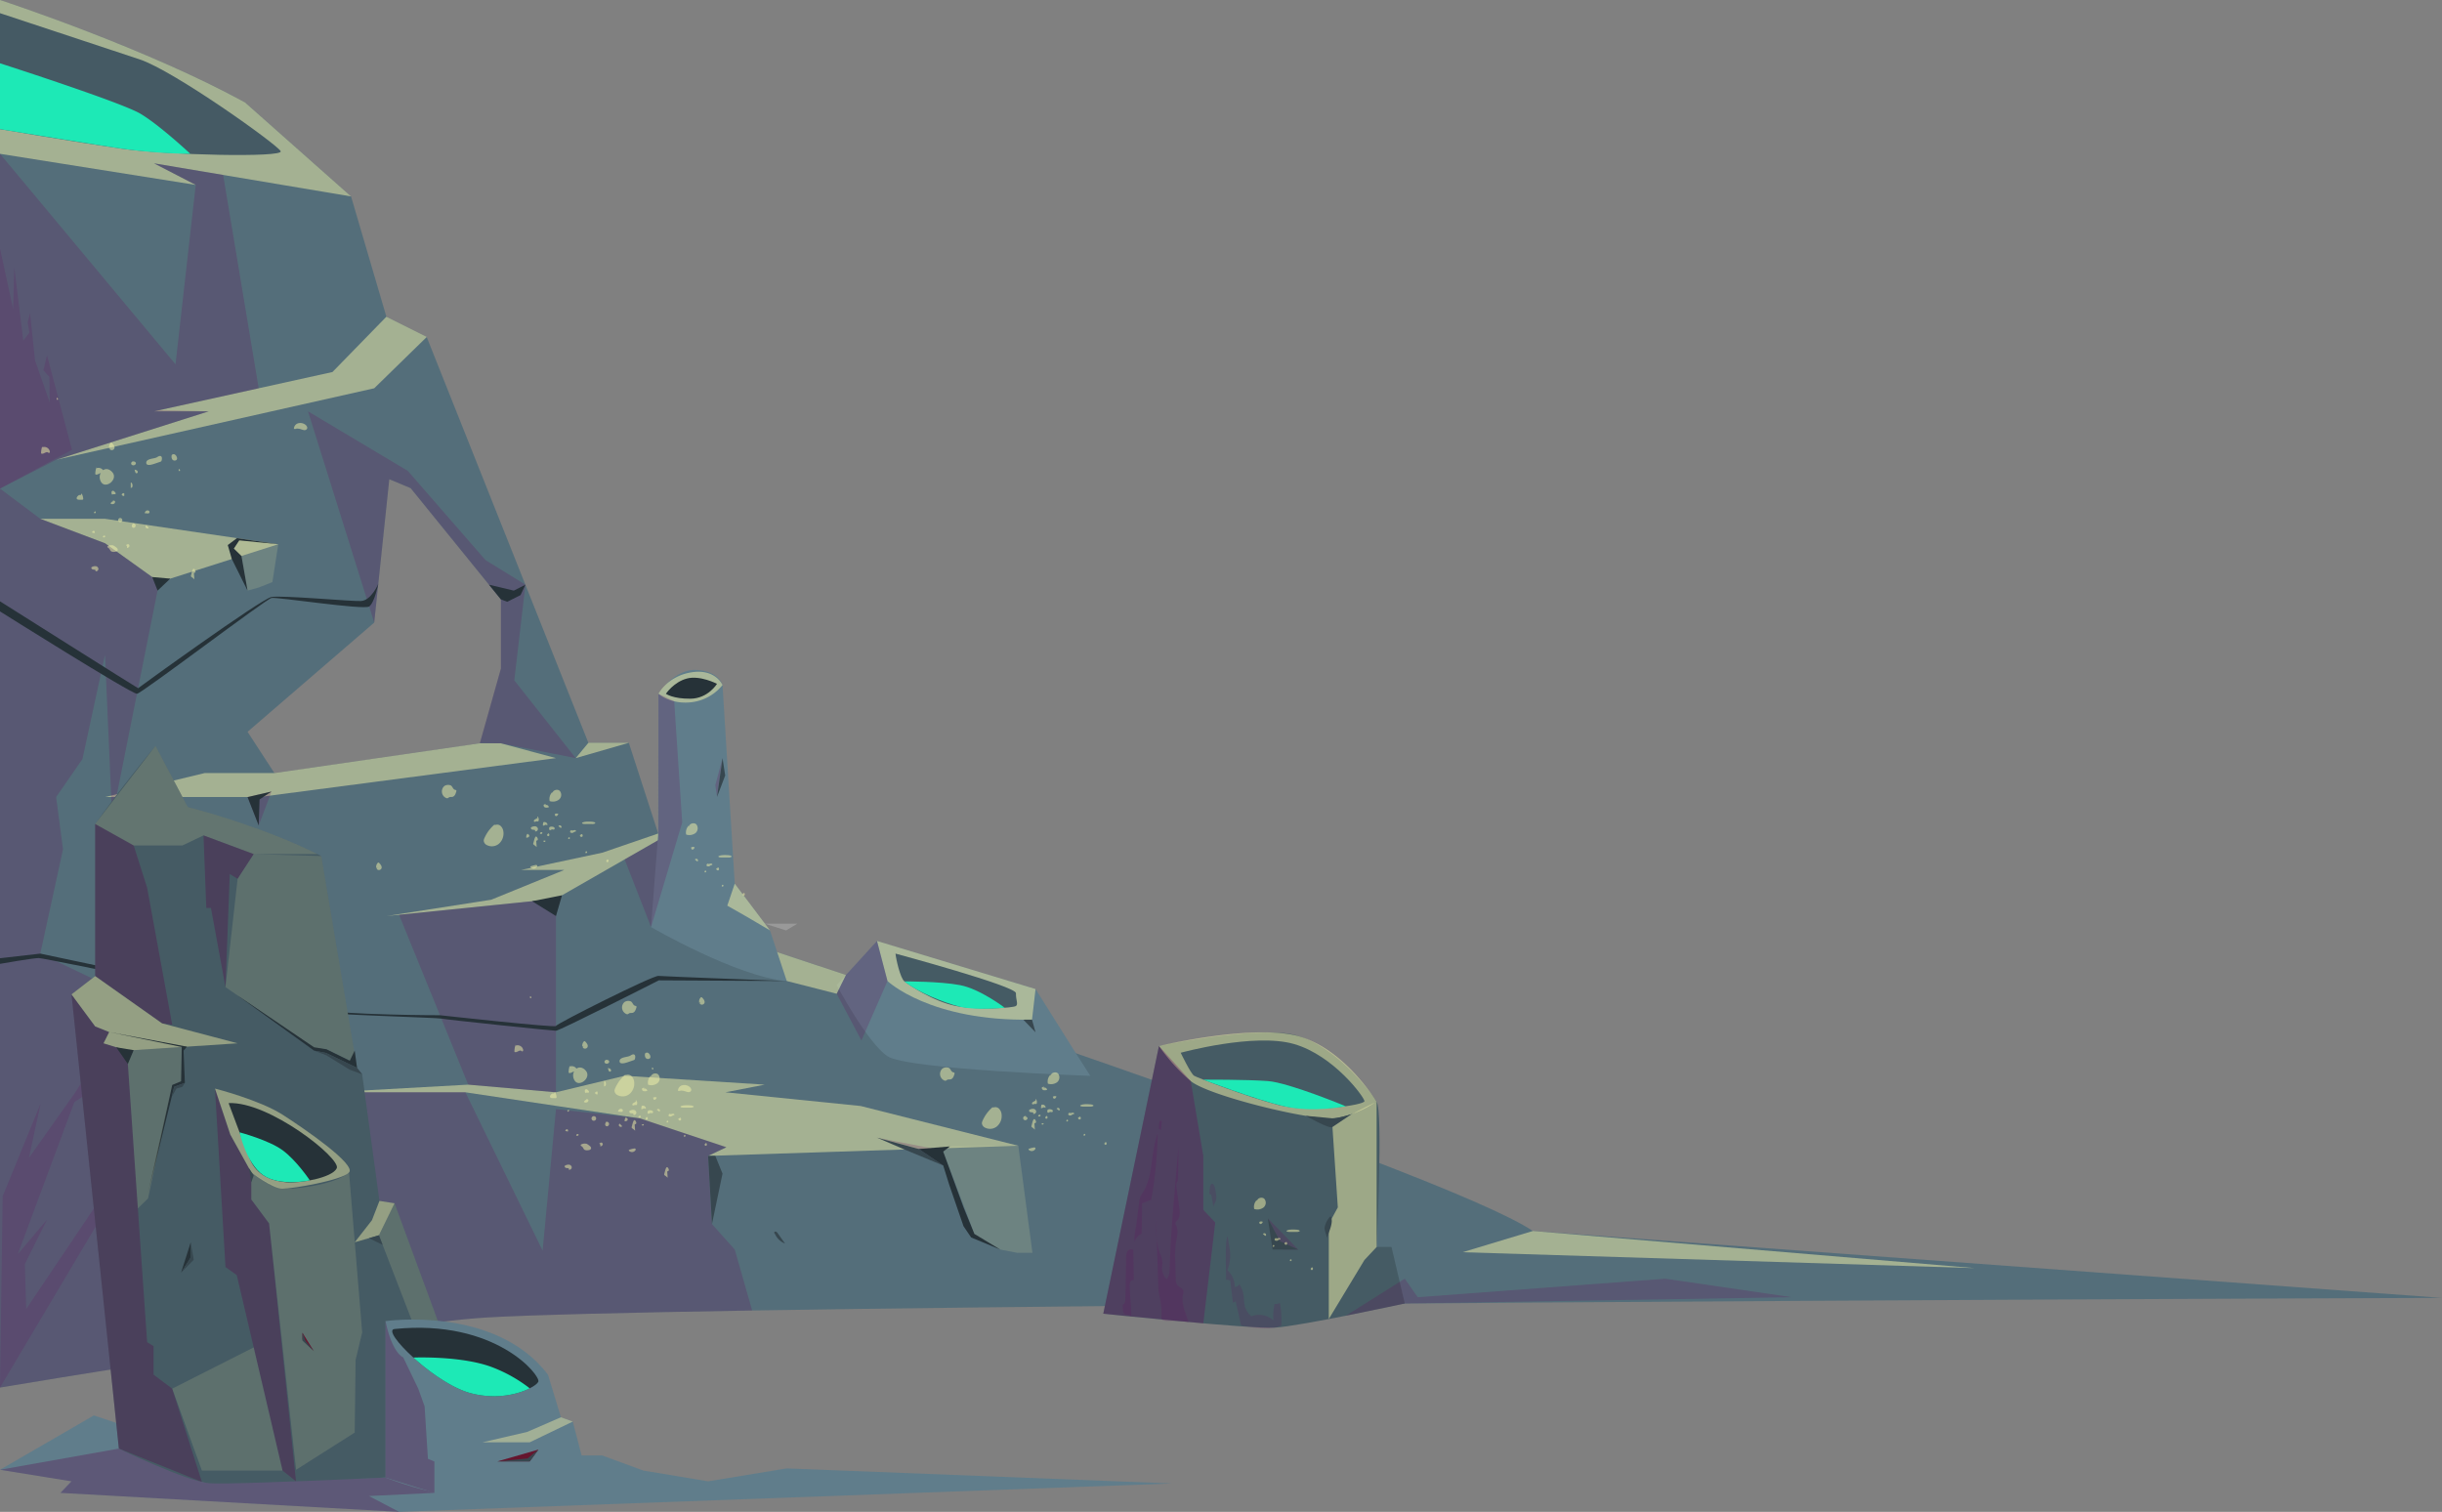 <svg xmlns="http://www.w3.org/2000/svg" viewBox="0 0 1162.86 719.97"><rect x="0" y="0" width="1162.86" height="719.97" fill="#808080" stroke="none"/><defs><style>.cls-1{isolation:isolate;}.cls-2{fill:#fff;mix-blend-mode:overlay;}.cls-18,.cls-2,.cls-9{opacity:0.2;}.cls-3{fill:#546e7a;}.cls-4{fill:#607d8b;}.cls-5{fill:#455b64;}.cls-14,.cls-16,.cls-6{fill:#f1f1a8;}.cls-15,.cls-19,.cls-6{opacity:0.51;}.cls-14,.cls-15,.cls-18,.cls-19,.cls-20,.cls-6{mix-blend-mode:soft-light;}.cls-7{fill:#263238;}.cls-8{fill:#1de9b6;}.cls-10,.cls-13,.cls-9{fill:#690058;}.cls-10,.cls-13,.cls-17,.cls-9{mix-blend-mode:multiply;}.cls-10,.cls-17{opacity:0.3;}.cls-11{fill:#37474f;}.cls-12{fill:#455a64;}.cls-13{opacity:0.15;}.cls-14,.cls-20{opacity:0.16;}.cls-17{fill:#570048;}.cls-18,.cls-19,.cls-20{fill:#dfdfa1;}.cls-21{fill:#65152e;}</style></defs><g class="cls-1"><g id="Layer_2" data-name="Layer 2"><g id="Layer_1-2" data-name="Layer 1"><g id="left-rock"><polygon class="cls-2" points="364.16 439.88 374.33 443.08 379.7 439.88 364.16 439.88"/><polygon class="cls-2" points="297.45 456.33 322.58 478.04 318.47 467.3 297.45 456.33"/><path class="cls-3" d="M729.92,586.22c-42.1-28.6-371.74-136.75-371.74-136.75l-35.59-54.61-9.15,2.08-14-43.2H280.18l-77-193.28L184,150.84l-16.83-57.3-50.5-44.77C70.05,23.22,4.28,1.4.19.05L0,0V660.78s181.62-30.43,232.12-33.39c21.19-1.23,66.43-2.33,126.06-3.31,262.63-4.25,804.68-6,804.68-6ZM228.45,354l-97.76,14.18L117.88,348.5l60.32-52,7.18-68.27,10.17,4.25,43,53v32.92l-10,35.48Z"/><path class="cls-4" d="M398.43,469.13l19.19-21L493.12,471l19.24,30.64,6.86,10.71s-87.06-3-96.61-9.36S398.43,469.13,398.43,469.13Z"/><path class="cls-5" d="M525.37,625.62l26.52-127.5s37.16-8,59.28-6.15,41.27,27.76,44.37,32.61,0,69.27,0,69.27h7.09l6.3,26.9s-49.73,10.81-61.88,11.49S525.37,625.62,525.37,625.62Z"/><path class="cls-6" d="M73.34,77.78,93.21,88.06,0,73.25V0L.19.05C4.28,1.4,70.05,23.22,116.65,48.77l50.5,44.77Z"/><polygon class="cls-6" points="183.98 150.84 158.32 177.16 73.33 195.89 99.38 195.89 26.73 218.96 178.2 184.9 203.23 160.46 183.98 150.84"/><polygon class="cls-6" points="228.45 353.98 238.51 353.98 264.75 361.03 123.37 379.57 50.03 379.57 97.41 368.16 130.69 368.16 228.45 353.98"/><polygon class="cls-6" points="299.43 353.74 274.15 361.03 280.18 353.74 299.43 353.74"/><polygon class="cls-6" points="313.44 396.93 286.79 406.07 248.11 414.3 268.67 414.3 233.94 428.46 184.14 436.23 264.75 428 322.58 394.86 313.44 396.93"/><polygon class="cls-6" points="358.18 449.47 374.67 467.18 398.43 473.24 402.84 464.3 358.18 449.47"/><path class="cls-6" d="M417.62,448.11l5,19.07s20.17,19.31,68.82,18.39L493.12,471Z"/><path class="cls-6" d="M551.89,498.12A87.78,87.78,0,0,0,567,514.82c8.69,7.08,56.34,18.61,67.47,17.76s21-8,21-8-14.66-24.46-36.37-30.92S551.89,498.12,551.89,498.12Z"/><polygon class="cls-6" points="264.75 520.17 297.45 512.3 364.16 516.53 345.43 520.17 409.85 526.7 484.91 545.63 337.2 550.46 345.89 546.35 304.76 532.62 221.6 520.17 157.39 520.17 222.97 516.53 264.75 520.17"/><polygon class="cls-6" points="729.92 586.22 696.46 596.33 940.4 603.9 729.92 586.22"/><polygon class="cls-6" points="19.19 247.06 50.03 247.06 132.51 259.17 75.85 277.22 50.03 258.71 19.19 247.06"/><path class="cls-5" d="M562.24,501.34s34.94-9.6,53.91-4.17,33.59,25.41,33.59,27.24-25.82,5.71-40.9,1.83-38.61-13-40.21-13.94S562.24,501.34,562.24,501.34Z"/><path class="cls-5" d="M426.43,454.12c.24,2.61,2.25,11.65,4.25,13.24s13.72,9.61,24.5,11.71,27.41.91,28.61,0-.08-2.77,0-6.11S426.43,454.12,426.43,454.12Z"/><path class="cls-4" d="M349.88,420.81l-5.82-94.59s-1.56-6.51-12.24-7.19-18.26,11.36-18.26,11.36l-.12,66.54L310,441.48s40.89,23.76,64.65,25.7l-8-24.1Z"/><path class="cls-6" d="M313.56,330.39s5.48,5.09,15.42,4.06a22.36,22.36,0,0,0,15.08-8.23s-3.35-7.88-14.79-6.05S313.56,330.39,313.56,330.39Z"/><path class="cls-7" d="M317.1,330.39s3.66-5.54,9.94-7.25,14.39,2.51,14.39,2.51-4.23,7-12.62,7.09S317.1,330.39,317.1,330.39Z"/><path class="cls-8" d="M573,514.14s20.68-.07,30.72.68,37.12,12,37.12,12-15.62,3.19-29.41,0S573,514.14,573,514.14Z"/><path class="cls-8" d="M430.68,467.36s16.87-.06,26.47,1.77,21.3,10.79,21.3,10.79-14.08,1.39-21.64-.56S436.94,472.46,430.68,467.36Z"/><polygon class="cls-9" points="93.21 88.06 83.58 173.5 0 73.25 0 232.67 26.73 218.96 99.38 195.89 75.85 195.34 123.19 184.9 106.26 83.31 73.33 77.78 93.21 88.06"/><path class="cls-9" d="M358.18,624.08c-59.63,1-104.87,2.08-126.06,3.31C181.62,630.35,0,660.78,0,660.78V232.67l19.19,14.39L50,258.72l25.83,18.5L53.4,389.62,50,311.82,39.27,361.46,26.73,379.57,30,404.47,19.19,454.13l138.2,66H221.6l36.79,75.45,6.36-67.39,40,4.39,41.13,13.73-8.7,4.12L339,582.9l10.88,12.16Z"/><polygon class="cls-9" points="274.15 361.03 238.51 353.98 228.5 353.82 238.51 318.34 238.51 285.42 195.55 232.45 185.38 228.2 178.2 296.47 146.67 195.88 194.18 224.23 231.19 266.72 250.21 278.45 244.9 323.99 274.15 361.03"/><polygon class="cls-9" points="264.75 428 264.75 520.17 222.97 516.53 190.03 435.63 264.75 428"/><polygon class="cls-9" points="313.56 400.03 297.45 409.26 310.02 441.48 324.87 391.68 321.05 333.98 313.56 330.39 313.56 400.03"/><polygon class="cls-9" points="417.62 448.11 402.84 464.3 398.43 473.24 410.2 495.5 422.61 467.18 417.62 448.11"/><polygon class="cls-10" points="551.89 498.12 525.37 625.62 573 630.2 578.69 582.19 573 576.14 573 550.46 567.03 514.82 551.89 498.12"/><polygon class="cls-9" points="640.84 626.58 668.93 608.94 675.1 617.76 792.98 608.94 853.29 617.76 668.93 620.75 640.84 626.58"/><polygon class="cls-9" points="417.62 541.77 437.56 547.18 449.15 555.03 444.19 546.96 417.62 541.77"/><polygon class="cls-9" points="603.72 580.16 618.21 595.06 610.96 595.06 603.72 580.16"/><polygon class="cls-9" points="117.89 379.57 123.19 393.09 129.31 376.94 117.89 379.57"/><polygon class="cls-11" points="603.72 580.16 605.99 595.06 618.21 595.06 609.53 591.12 603.72 580.16"/><polygon class="cls-11" points="417.62 541.77 430.68 547.4 449.15 555.03 437.56 547.18 417.62 541.77"/><polygon class="cls-7" points="129.31 376.94 123.6 380.71 123.19 393.09 117.89 379.57 129.31 376.94"/><polygon class="cls-7" points="253.36 429.17 264.75 436.23 267.63 426.35 253.36 429.17"/><polygon class="cls-11" points="337.2 550.46 339.03 582.9 344.06 558.91 340.63 550.46 337.2 550.46"/><path class="cls-11" d="M621.83,531.38s11.14,6.43,12.67,5.33,9.16-6.14,9.16-6.14-7.09,2.23-9.16,2S621.83,531.38,621.83,531.38Z"/><polygon class="cls-11" points="487.3 485.6 493.12 491.61 491.43 485.57 487.3 485.6"/><polygon class="cls-6" points="349.88 420.81 346.33 431.29 355.02 436.23 366.68 443.08 349.88 420.81"/><polygon class="cls-9" points="344.06 361.03 340.63 373.86 341.43 379.57 344.06 361.03"/><polygon class="cls-11" points="341.43 379.57 345.33 369.3 344.06 361.03 341.43 379.57"/><polygon class="cls-7" points="72.48 274.8 75.05 281.26 81.08 275.55 72.48 274.8"/><path class="cls-7" d="M0,456.33l19.19-2.2s109,23.15,127.48,26.27,62.84,3.07,62.84,3.07,55.24,6.09,55.24,5.12,46.07-24.13,48.81-23.85,61.11,2.44,61.11,2.44l-60.94-.32s-47.25,24-49,24-53-5.35-54.57-5.79-54.77-1.92-63.68-3.29-125.25-25.54-128-25.54S0,459,0,459Z"/><path class="cls-7" d="M0,286.36s65.74,41.52,65.77,41.38,58.78-42.7,63.51-43.45c5.4-.86,38.09,2.15,42.58,1.93,5-.26,8.28-8.19,8.28-8.19s-1.77,9-4.34,10.79-43.81-4.57-46.49-4.06S67.65,330.1,65.24,330.39,0,291.16,0,291.16Z"/><path class="cls-12" d="M0,6.27s50,16.51,66.48,22S132.11,68.87,133.65,72s-54.15,1.89-75.74-1.2S0,61.5,0,61.5Z"/><path class="cls-8" d="M0,30.14s57.6,18.51,66.84,24S90.63,73.25,90.63,73.25a256.4,256.4,0,0,1-38.57-3.36C29.37,66.35,0,61.5,0,61.5Z"/><path class="cls-13" d="M552.58,619.38c-.22-1.19-.54-2.36-.73-3.55a36.39,36.39,0,0,1-.31-4.18q-.54-15.49-1.07-31c0,5.42,0,11,1.85,16.06a14.43,14.43,0,0,1,1.25,4.4c0,.91-.18,1.81-.2,2.71a7.16,7.16,0,0,0,2.14,5.32c1.33-1.37,1.45-3.48,1.5-5.39.39-14.48,1.66-28.92,2.94-43.35q.63-7.24,1.27-14.47-.11,7.32-.22,14.63a5.52,5.52,0,0,1-.25,1.9c-.15.4-.39.77-.51,1.18a4,4,0,0,0,0,1.58l1.35,10.09c.28,2,.45,4.43-1,5.87a2.83,2.83,0,0,0-.76.9,2.31,2.31,0,0,0,.36,1.68c1.13,2.61.18,5.6-.26,8.41a45.44,45.44,0,0,0-.28,8.65l.27,8.28a4.87,4.87,0,0,0,.67,2.82c.83,1.13,2.63,1.54,2.93,2.92a3.91,3.91,0,0,1-.19,1.72c-.67,3,.31,6.08,1.28,9l1.44,4.3c-.17-.52-5.16-.73-5.75-.77-1.85-.15-4,.22-5.81-.13-2-.38-1.33-1.43-1.36-3.49A35.52,35.52,0,0,0,552.58,619.38Z"/><path class="cls-13" d="M534.6,621.29c1-.21,1.25-1.5,1.28-2.52q.27-9.88.36-19.76a5.57,5.57,0,0,1,.65-3.14c.61-.9,2-1.33,2.79-.56q.14,7.16.25,14.31a1.48,1.48,0,0,0-1.7.85,4.32,4.32,0,0,0-.28,2c.15,4.81.73,9.65.79,14.45-1-1-2.51-.56-3.36-1.33S534.71,622.41,534.6,621.29Z"/><path class="cls-13" d="M542.43,572.73A10.62,10.62,0,0,1,543,570a15,15,0,0,1,1.27-2.19c5.16-8.19,3.49-19,7-28a196.87,196.87,0,0,1-3.08,31.59l-4.34,1.6-.18,14.54c-1.81.66-2.63,2.17-3.42,3.77-.31-2.88.68-6.42,1-9.33Z"/><path class="cls-13" d="M551.87,537.84a11.58,11.58,0,0,1,.41-4.1l1,0c-.16,1.44-.27,2.88-.33,4.33l-.87-.39Z"/><path class="cls-13" d="M575.85,568.62l.95.26,1.08,6.09c-.12-1.05.7-2,1.07-3a6.74,6.74,0,0,0,.08-3.4c-.17-1-.4-4.7-1.83-4.86C576,563.61,576,567.55,575.85,568.62Z"/><path class="cls-13" d="M583.77,609.44a5.53,5.53,0,0,1,2.05.39c.42,3.52.85,7,1.27,10.56l1.34-.63q1.2,5.34,2.39,10.69a1.17,1.17,0,0,0,.32.69,1.21,1.21,0,0,0,.58.22c6.11,1.1,12.58,2.17,18.4,0a42.21,42.21,0,0,0-.64-10.94,3.92,3.92,0,0,1-2.57.52,26.87,26.87,0,0,0-.54,7.8,10.21,10.21,0,0,0-10.49-1.89,9.81,9.81,0,0,1-3.21-5.4c-.31-1.49-.27-3-.49-4.54a13.26,13.26,0,0,0-2-5.38,2.81,2.81,0,0,1-2.23,1.36,10.53,10.53,0,0,0-3.45-8,19.9,19.9,0,0,0,1.09-10c-.31-2-.68-4.1-1-6.12C583,590.42,584.1,609.44,583.77,609.44Z"/><polygon class="cls-6" points="632.75 628.16 632.75 582.9 637.06 574.97 634.5 536.71 643.66 530.57 655.54 524.59 655.54 593.85 649.74 600.03 632.75 628.16"/><path class="cls-11" d="M631.85,589.7c.73-2.82,3.53-7.85,1.74-10.51a10.16,10.16,0,0,0-2.79,5.29C630.53,586.05,632.08,588.81,631.85,589.7Z"/><path class="cls-11" d="M369.22,588a8.51,8.51,0,0,0,4.61,4.2l-3.5-4.92a1.76,1.76,0,0,0-.86-.76c-.37-.11-.87.16-.81.55Z"/><polygon class="cls-13" points="1.26 569.72 19.36 525.5 13.75 551.45 35.86 520.21 57.49 485.61 39.71 521.97 35.38 524.86 8.47 597.27 22.4 580.77 11.83 601.96 12.47 623.38 51.88 564.83 54.77 548.09 89.37 506.27 57.01 564.83 0 660.78 1.26 569.72"/><polyline class="cls-13" points="0 232.67 34.27 214.19 22.39 169.2 20.66 176.33 23.51 179.49 23.7 191.7 16.69 171.66 14.32 149.18 13.16 153.4 13.99 158.45 11.08 162.19 6.8 127.25 6.26 147.19 0 118.33"/><polygon class="cls-7" points="437.56 547.18 452.35 545.95 449.15 548.4 458.82 574.97 464 587.61 476.34 595.06 462.46 589.31 458.82 583.95 452 564.16 449.15 555.03 437.56 547.18"/><polygon class="cls-14" points="484.91 545.63 491.64 596.61 484.31 596.61 476.34 595.06 464 587.61 449.15 548.4 452.35 545.95 484.91 545.63"/><polygon class="cls-7" points="232.86 278.45 244.68 281.26 250.21 278.45 247.88 283.39 241.53 286.59 238.51 285.42 232.86 278.45"/><polygon class="cls-7" points="110.39 266.22 108.46 259.57 109.75 258.6 112.83 256.28 132.51 259.17 113.94 257.35 111.37 261.25 114.98 264.76 117.89 281.26 110.39 266.22"/><polygon class="cls-14" points="132.51 259.17 129.71 277.22 123.19 279.79 117.89 281.26 114.98 264.76 111.37 261.25 113.94 257.35 132.51 259.17"/><g class="cls-15"><path class="cls-16" d="M297.78,511.74a17.85,17.85,0,0,0-4.83,6.49,3,3,0,0,0-.33,1.26,2.54,2.54,0,0,0,1.38,2,5.22,5.22,0,0,0,5.82-.56,6.48,6.48,0,0,0,2.18-5.57,4.36,4.36,0,0,0-1.42-3,2.46,2.46,0,0,0-3.13-.05.53.53,0,0,0,.81.37Z"/><path class="cls-16" d="M309.89,512.26a4.63,4.63,0,0,0-1.26,4.3,4.87,4.87,0,0,0,4.43-.71,2.94,2.94,0,0,0,.41-4.13c-1.1-1.1-3.46-.4-3.49,1.16Z"/><path class="cls-16" d="M305.67,526.41a5.11,5.11,0,0,0-.28,1.55.24.24,0,0,0,0,.19.25.25,0,0,0,.18.08c.55,0,1.09-.61,1.55-.32.08.05.16.14.26.14s.22-.23.19-.39a1.44,1.44,0,0,0-2-1l.1-.21Z"/><path class="cls-16" d="M271.3,507.56a10,10,0,0,0-.53,2.93.53.53,0,0,0,.07.35.5.5,0,0,0,.34.16c1,.09,2-1.16,2.91-.61.16.1.3.26.49.25s.41-.42.37-.72a2.73,2.73,0,0,0-3.7-2l.19-.41Z"/><path class="cls-16" d="M245.49,497.62a10,10,0,0,0-.53,2.93.53.53,0,0,0,.06.35.5.5,0,0,0,.34.16c1,.09,2-1.16,2.92-.61.16.1.3.26.48.26s.42-.43.37-.73a2.71,2.71,0,0,0-3.69-2l.19-.42Z"/><path class="cls-16" d="M298.11,532a2.4,2.4,0,0,0-.63,2,2.53,2.53,0,0,0,.95-.21.83.83,0,0,0,.49-.77c-.05-.44-.53-.68-.94-.85l.33-.15Z"/><path class="cls-16" d="M300.87,536.45a.93.93,0,0,0-.05.59.9.9,0,0,0,.4.42,8.7,8.7,0,0,1,1.22,1l-.2-2.67a.49.49,0,0,1,0-.21c.08-.24.41-.25.61-.4s.19-.68,0-1C301.74,531.91,301.21,535.39,300.87,536.45Z"/><path class="cls-16" d="M316.37,558.85a1,1,0,0,0-.05.6,1,1,0,0,0,.4.41,8.14,8.14,0,0,1,1.22,1c-.06-.9-.13-1.79-.2-2.68a.74.74,0,0,1,0-.21c.08-.23.41-.24.61-.39s.19-.68,0-1C317.24,554.32,316.71,557.8,316.37,558.85Z"/><path class="cls-16" d="M285.87,545.13l0,.78a1.26,1.26,0,0,0,1.16-.89c.1-.52-.47-1.08-.94-.86-.29.14-.69.47-.83.18Z"/><path class="cls-16" d="M281.87,532a1.1,1.1,0,1,1-.05.08Z"/><path class="cls-16" d="M278.61,520.33c-.18-.56-.26-1.33.27-1.59s1,.27,1.37.71c.15.2.3.44.21.66-.22.55-1.26-.05-1.59.43-.17,0-.18-.32,0-.34Z"/><path class="cls-16" d="M307.41,501.13a2.77,2.77,0,0,0-.06,2.49,1.39,1.39,0,0,0,2.17.31,1,1,0,0,0,.21-.7,2.15,2.15,0,0,0-.09-.44,2.33,2.33,0,0,0-1-1.38,1.12,1.12,0,0,0-1.51.39Z"/><path class="cls-16" d="M298.16,482.85a1.2,1.2,0,0,0,.74.14,2.59,2.59,0,0,0,.65-.4c.52-.3,1.18-.12,1.75-.28,1-.27,1.43-1.42,1.72-2.42a.73.73,0,0,0,0-.69.89.89,0,0,0-.48-.19c-1.21-.3-1.19-1.63-2.16-2.13a3.37,3.37,0,0,0-2.95.27A3.42,3.42,0,0,0,298.16,482.85Z"/><path class="cls-16" d="M302.73,524.5a1.08,1.08,0,0,1,.07-.64,1.83,1.83,0,0,1,.61,1.51c0,.31,0,.7-.3.83s-.43,0-.65,0c-.44,0-.92.43-1.25.14a.54.54,0,0,1,0-.68,1.67,1.67,0,0,1,.58-.47l1.4-.81Z"/><path class="cls-16" d="M311.16,523c-.26.37.32.86.75.71a1.67,1.67,0,0,0,.81-1.05,1.61,1.61,0,0,0-1.77.15Z"/><path class="cls-16" d="M308.49,529.21a1.85,1.85,0,0,0-.14.65.55.55,0,0,0,.34.52c.35.11.67-.26,1-.33s.77.19,1.09,0a.63.63,0,0,0,0-.94,1.65,1.65,0,0,0-1-.37,1.71,1.71,0,0,0-.95.11.68.68,0,0,0-.4.79Z"/><path class="cls-16" d="M307.7,532.07a.41.41,0,0,1,.57,0,.78.78,0,0,1,.19.59.75.75,0,0,1-.1.36.54.54,0,0,1-.76.12.59.59,0,0,1-.08-.79.64.64,0,0,1,.79-.12Z"/><path class="cls-16" d="M335.85,544.47a.41.41,0,0,1,.57,0,.79.79,0,0,1,.19.6.78.78,0,0,1-.1.36.53.53,0,0,1-.76.11.57.57,0,0,1-.08-.78.63.63,0,0,1,.79-.12Z"/><path class="cls-16" d="M304.89,531.41a.64.64,0,0,0-.86.68,1,1,0,0,0,.69.1.54.54,0,0,0,.43-.5.36.36,0,0,0-.5-.31Z"/><path class="cls-16" d="M275.26,540.1a.64.64,0,0,0-.86.68,1.11,1.11,0,0,0,.69.1.55.55,0,0,0,.43-.5c0-.24-.3-.44-.5-.31Z"/><path class="cls-16" d="M295.22,528.09a1.81,1.81,0,0,0-.93,1.27l1.33.12a1.23,1.23,0,0,0,.63-.05.72.72,0,0,0,.19-1.06,1,1,0,0,0-1.13-.26Z"/><path class="cls-16" d="M287.66,517.26c0-.81,0-1.63,0-2.44.38-.17.68.35.78.76a2.12,2.12,0,0,1,0,1.22.72.72,0,0,1-1,.44Z"/><path class="cls-16" d="M288.48,504.83a.86.86,0,0,0-.44,1.38,1.27,1.27,0,0,0,1.62.12,1,1,0,0,0,.44-.61.9.9,0,0,0-.61-.9,2.57,2.57,0,0,0-1.17-.09Z"/><path class="cls-16" d="M279.18,523.75a1.39,1.39,0,0,0-1.12,1.07,1.58,1.58,0,0,0,1.14.21,1.09,1.09,0,0,0,1-1c0-.53-.84-.85-1.13-.41Z"/><path class="cls-16" d="M283.56,520.17a.81.81,0,0,1,1-.27v1.23a1,1,0,0,1-1.26-.77Z"/><path class="cls-16" d="M299.86,505.52l1.84-.63a1,1,0,0,0,.47-.26,1.06,1.06,0,0,0,.22-.52c.15-.67.23-1.53-.36-1.89s-1.4.19-2,.56c-1.21.7-5,.54-5,2.57S298.75,505.9,299.86,505.52Z"/><path class="cls-16" d="M289.59,509.11l-.11-.48a2.66,2.66,0,0,1,1.07.36.91.91,0,0,1,.4,1,.55.55,0,0,1-.91.19,1.87,1.87,0,0,1-.4-1.06Z"/><path class="cls-16" d="M312.89,528.36a.83.83,0,0,1,.87-.2.81.81,0,0,1,.52.73c0,.21-.13.47-.35.44a.51.51,0,0,1-.23-.12l-.93-.76.15-.14Z"/><path class="cls-16" d="M318.81,530.3c.22.32.71.28,1.09.18s.83-.2,1.12.06a.37.37,0,0,1,.13.29c0,.27-.43.27-.69.36a2.75,2.75,0,0,0-.56.35,1.31,1.31,0,0,1-1.48-.09.76.76,0,0,1,.13-.79.73.73,0,0,1,.78-.19Z"/><path class="cls-16" d="M317.51,534c0,.14-.06.29-.1.44a.56.56,0,0,0,.69,0,.45.45,0,0,0,0-.66.4.4,0,0,0-.61.17Z"/><path class="cls-16" d="M325.71,540.77c0,.15-.06.3-.1.44a.54.54,0,0,0,.69,0,.45.45,0,0,0,0-.66.4.4,0,0,0-.61.17Z"/><path class="cls-16" d="M301.62,530.93c.2-.22,0-.59-.31-.68a8.46,8.46,0,0,0-.88-.08,1,1,0,0,1-.71-.53.48.48,0,0,1,0-.5.54.54,0,0,1,.28-.21,3.15,3.15,0,0,1,1.69-.37,1.48,1.48,0,0,1,1.3,1,1.14,1.14,0,0,1-1.45,1.38Z"/><path class="cls-16" d="M270.85,557c.2-.22,0-.59-.31-.68a8.72,8.72,0,0,0-.88-.08,1.08,1.08,0,0,1-.72-.53.55.55,0,0,1,0-.51.66.66,0,0,1,.29-.2,3.15,3.15,0,0,1,1.69-.37,1.48,1.48,0,0,1,1.3,1,1.15,1.15,0,0,1-1.45,1.38Z"/><path class="cls-16" d="M295,535.21a.71.71,0,0,0-.18,1,1,1,0,0,0,1,.41c.17,0,.36-.11.36-.27A.38.38,0,0,0,296,536l-1-1Z"/><path class="cls-16" d="M279.67,544.83a3.58,3.58,0,0,0-2.78.11.63.63,0,0,0-.35.31c-.11.35.36.57.65.79.5.37.62,1.1,1.12,1.47a2.3,2.3,0,0,0,1.47.27c.73,0,1.69-.29,1.7-1a1.31,1.31,0,0,0-.56-1,7.28,7.28,0,0,0-2-1.27Z"/><path class="cls-16" d="M263.7,520.85c-.42-.4-1.07.09-1.43.54a1.19,1.19,0,0,0-.36,1c.14.47.75.56,1.23.57l1.27,0a.69.69,0,0,0,.53-.14.71.71,0,0,0,.09-.48,6,6,0,0,0-.75-2.37Z"/><path class="cls-16" d="M279,509.91c-3.33-3.92-7.56.38-5.58,4.31C275.43,518.34,281.84,513.33,279,509.91Z"/><path class="cls-16" d="M306.6,518.47a1.2,1.2,0,0,1,1.62,1,3.06,3.06,0,0,1-1.71.15,1,1,0,0,1-.73-1.35l1-.37Z"/><path class="cls-16" d="M323.36,518.56c0,.28,0,.55,0,.83a7.08,7.08,0,0,1,2.89.3,7.15,7.15,0,0,0,1.42.4,1.43,1.43,0,0,0,1.32-.48c.53-.75-.16-1.79-.94-2.27a4,4,0,0,0-3.33-.46,2.74,2.74,0,0,0-1.87,2.63l1.14,0Z"/><path class="cls-16" d="M324.26,526.81c-.36.13-.23.42.14.54a4.6,4.6,0,0,0,1.32.12l3,0a2.88,2.88,0,0,0,1.53-.27c.23-.21,0-.47-.41-.61a5.48,5.48,0,0,0-1.4-.21c-1.63-.11-3.63-.08-4.47.58l.77.31Z"/><path class="cls-16" d="M323.66,532.37a.32.32,0,0,1,.45,0,.76.76,0,0,1,.21.46.82.82,0,0,1,0,.41.6.6,0,0,1-.65.38.77.77,0,0,1-.59-.51.5.5,0,0,1,0-.38.27.27,0,0,1,.34-.14Z"/><path class="cls-16" d="M301.56,547a10.18,10.18,0,0,0-2.16.66.67.67,0,0,0,.27.52,2,2,0,0,0,2.92-.41.65.65,0,0,0,.13-.46.52.52,0,0,0-.47-.39,1.6,1.6,0,0,0-.65.09Z"/><path class="cls-16" d="M305.74,535.49c0,.15,0,.31-.07.46a1,1,0,0,0,.72,0c.22-.11.29-.48.07-.58a.49.49,0,0,0-.27,0l-.87.1Z"/><path class="cls-16" d="M288.65,534.21a2.79,2.79,0,0,0-.46,1.06,1,1,0,0,0,.42,1,.9.9,0,0,0,.56.08A1.12,1.12,0,0,0,290,535a1.11,1.11,0,0,0-1.35-.78Z"/><path class="cls-16" d="M269.23,538.61a.78.78,0,0,1,1.1-.76,2.24,2.24,0,0,1,.21.89,1.46,1.46,0,0,1-1-.08Z"/><path class="cls-16" d="M270.3,528.83c-.32.13,0,.69.33.58s.41-.55.32-.88a.75.75,0,0,0-.76.45Z"/><path class="cls-16" d="M310.48,508.45l0,.8a1.35,1.35,0,0,0,.6,0,.75.75,0,0,0-.47-.93Z"/><path class="cls-16" d="M252.39,474.53l0,.79a1.51,1.51,0,0,0,.6,0,.76.76,0,0,0-.47-.94Z"/><path class="cls-16" d="M277.35,498.52A2.75,2.75,0,0,1,278,496a.45.45,0,0,1,.29-.18c.17,0,.32.11.44.23.72.74,1.5,1.76,1,2.69a1.33,1.33,0,0,1-2.19.14c.1-.27.19-.54.28-.81Z"/><path class="cls-16" d="M333,477.62a2.75,2.75,0,0,1,.65-2.57.5.5,0,0,1,.29-.18.6.6,0,0,1,.45.24c.71.73,1.49,1.75,1,2.68a1.32,1.32,0,0,1-2.18.14l.27-.81Z"/></g><g class="cls-15"><path class="cls-16" d="M235.52,392.63a17.88,17.88,0,0,0-4.84,6.49,3.15,3.15,0,0,0-.33,1.27,2.54,2.54,0,0,0,1.38,2,5.22,5.22,0,0,0,5.82-.56,6.46,6.46,0,0,0,2.18-5.57,4.39,4.39,0,0,0-1.41-3,2.46,2.46,0,0,0-3.13,0,.53.53,0,0,0,.81.36Z"/><path class="cls-16" d="M263,377.2a4.63,4.63,0,0,0-1.25,4.3,4.84,4.84,0,0,0,4.42-.71,2.93,2.93,0,0,0,.41-4.13c-1.1-1.1-3.45-.4-3.49,1.16Z"/><path class="cls-16" d="M258.8,391.35a5.44,5.44,0,0,0-.28,1.55.33.33,0,0,0,0,.19.27.27,0,0,0,.18.08c.54.05,1.08-.61,1.54-.32.09,0,.16.14.26.13s.22-.22.2-.38a1.45,1.45,0,0,0-2-1l.1-.22Z"/><path class="cls-16" d="M45.91,222.59a10.39,10.39,0,0,0-.54,2.92.58.58,0,0,0,.07.35.46.46,0,0,0,.34.16c1,.1,2-1.15,2.92-.6.16.1.3.25.48.25s.42-.42.37-.73A2.72,2.72,0,0,0,45.86,223c.06-.14.12-.27.19-.41Z"/><path class="cls-16" d="M20.09,212.65a10,10,0,0,0-.53,2.92.62.62,0,0,0,.07.36.45.45,0,0,0,.34.15c1,.1,2-1.15,2.91-.6.16.1.3.26.49.25s.41-.42.37-.73a2.72,2.72,0,0,0-3.7-1.95c.07-.14.13-.27.19-.41Z"/><path class="cls-16" d="M251.25,396.94a2.34,2.34,0,0,0-.63,2,2.52,2.52,0,0,0,.94-.21.82.82,0,0,0,.49-.77c-.05-.44-.52-.69-.94-.85l.34-.15Z"/><path class="cls-16" d="M254,401.38a.9.9,0,0,0-.06.6,1.07,1.07,0,0,0,.4.42,9.4,9.4,0,0,1,1.23,1c-.07-.89-.14-1.78-.2-2.67a.37.37,0,0,1,0-.21c.08-.24.41-.25.6-.4s.2-.68,0-1C254.87,396.85,254.35,400.33,254,401.38Z"/><path class="cls-16" d="M91,273.88a.93.93,0,0,0-.06.59,1,1,0,0,0,.4.42,9.4,9.4,0,0,1,1.23,1c-.07-.89-.14-1.78-.2-2.67a.5.5,0,0,1,0-.21c.08-.24.41-.24.6-.4s.2-.67,0-1C91.85,269.34,91.32,272.82,91,273.88Z"/><path class="cls-16" d="M60.48,260.15c0,.26,0,.53,0,.79a1.25,1.25,0,0,0,1.16-.9c.1-.51-.46-1.08-.93-.85-.29.13-.7.47-.83.17Z"/><path class="cls-16" d="M56.48,247.05a1,1,0,1,1-.06.08Z"/><path class="cls-16" d="M53.21,235.35c-.17-.56-.26-1.33.27-1.58s1,.26,1.38.71c.14.19.3.44.21.66-.23.55-1.27-.06-1.6.43-.17,0-.18-.32,0-.34Z"/><path class="cls-16" d="M82,216.16a2.75,2.75,0,0,0-.06,2.48,1.4,1.4,0,0,0,2.17.32,1.07,1.07,0,0,0,.22-.71,1.58,1.58,0,0,0-.1-.43,2.26,2.26,0,0,0-1-1.38,1.12,1.12,0,0,0-1.51.39Z"/><path class="cls-16" d="M212.39,380a1.29,1.29,0,0,0,.74.13,2.59,2.59,0,0,0,.65-.4c.52-.3,1.18-.12,1.76-.27,1-.28,1.43-1.43,1.71-2.43a.7.7,0,0,0,0-.69.89.89,0,0,0-.48-.19c-1.21-.3-1.18-1.63-2.15-2.13a3.36,3.36,0,0,0-3,.28A3.42,3.42,0,0,0,212.39,380Z"/><path class="cls-16" d="M255.87,389.44a1,1,0,0,1,.06-.64,1.8,1.8,0,0,1,.62,1.5c0,.32,0,.71-.31.84s-.43,0-.65,0c-.43,0-.92.42-1.25.14a.53.53,0,0,1,0-.68,1.64,1.64,0,0,1,.57-.47l1.41-.81Z"/><path class="cls-16" d="M264.29,387.92c-.26.37.32.86.75.7a1.64,1.64,0,0,0,.82-1,1.61,1.61,0,0,0-1.77.15Z"/><path class="cls-16" d="M261.63,394.15a1.67,1.67,0,0,0-.15.65.57.57,0,0,0,.35.52c.35.11.66-.26,1-.33s.76.19,1.08,0a.63.63,0,0,0,0-.95,1.65,1.65,0,0,0-1-.36,1.73,1.73,0,0,0-1,.11.69.69,0,0,0-.4.79Z"/><path class="cls-16" d="M260.83,397a.42.42,0,0,1,.57,0,.75.75,0,0,1,.19.6.68.68,0,0,1-.1.36.53.53,0,0,1-.76.11.56.56,0,0,1-.07-.78.64.64,0,0,1,.79-.12Z"/><path class="cls-16" d="M289,409.4a.42.42,0,0,1,.58,0,.75.75,0,0,1,.18.6.77.77,0,0,1-.09.36.54.54,0,0,1-.77.11.58.58,0,0,1-.07-.78.61.61,0,0,1,.79-.12Z"/><path class="cls-16" d="M258,396.35a.64.64,0,0,0-.85.68,1.1,1.1,0,0,0,.69.1.53.53,0,0,0,.42-.5.35.35,0,0,0-.5-.31Z"/><path class="cls-16" d="M49.87,255.13a.63.63,0,0,0-.86.68,1.1,1.1,0,0,0,.69.09.54.54,0,0,0,.43-.5.36.36,0,0,0-.5-.31Z"/><path class="cls-16" d="M69.83,243.11a1.84,1.84,0,0,0-.94,1.28l1.34.12a1.18,1.18,0,0,0,.62-.06.72.72,0,0,0,.19-1.06,1,1,0,0,0-1.12-.25Z"/><path class="cls-16" d="M62.26,232.28c0-.81,0-1.62,0-2.43.37-.17.68.35.77.75a2.15,2.15,0,0,1,0,1.23.74.74,0,0,1-1,.44Z"/><path class="cls-16" d="M63.09,219.86a.86.86,0,0,0-.44,1.38,1.25,1.25,0,0,0,1.62.11,1,1,0,0,0,.44-.6.92.92,0,0,0-.62-.91,2.69,2.69,0,0,0-1.17-.09Z"/><path class="cls-16" d="M53.79,238.78a1.39,1.39,0,0,0-1.13,1.07,1.65,1.65,0,0,0,1.15.21,1.1,1.1,0,0,0,1-1.06c0-.52-.84-.85-1.13-.41Z"/><path class="cls-16" d="M58.17,235.19a.84.84,0,0,1,1-.27c0,.42,0,.83,0,1.24a1,1,0,0,1-1.25-.77Z"/><path class="cls-16" d="M74.47,220.54l1.83-.62a1.25,1.25,0,0,0,.48-.26,1.21,1.21,0,0,0,.22-.52c.15-.67.23-1.54-.36-1.89s-1.4.19-2,.56c-1.22.69-5,.53-5,2.56S73.35,220.92,74.47,220.54Z"/><path class="cls-16" d="M64.19,224.14c0-.16-.07-.32-.1-.48a2.66,2.66,0,0,1,1.07.36.9.9,0,0,1,.39,1,.56.56,0,0,1-.91.2,2,2,0,0,1-.39-1.06Z"/><path class="cls-16" d="M266,393.3a.84.84,0,0,1,.88-.2.83.83,0,0,1,.52.72c0,.22-.14.48-.35.45a.55.55,0,0,1-.24-.12l-.93-.76.16-.14Z"/><path class="cls-16" d="M271.94,395.24c.22.32.71.28,1.09.18s.84-.2,1.13.06a.33.33,0,0,1,.12.29c0,.27-.42.27-.69.36a2.44,2.44,0,0,0-.55.35,1.31,1.31,0,0,1-1.48-.09.72.72,0,0,1,.9-1Z"/><path class="cls-16" d="M270.64,399l-.09.45a.56.56,0,0,0,.69,0,.46.46,0,0,0,0-.66.39.39,0,0,0-.6.17Z"/><path class="cls-16" d="M278.84,405.71l-.09.44a.54.54,0,0,0,.69,0,.46.46,0,0,0,0-.66.39.39,0,0,0-.6.17Z"/><path class="cls-16" d="M254.76,395.87c.2-.22,0-.59-.31-.68a8.91,8.91,0,0,0-.89-.08,1.09,1.09,0,0,1-.71-.53.55.55,0,0,1,0-.51.63.63,0,0,1,.28-.2,3.15,3.15,0,0,1,1.69-.37,1.47,1.47,0,0,1,1.3,1,1.15,1.15,0,0,1-.31,1.11,1.18,1.18,0,0,1-1.13.27Z"/><path class="cls-16" d="M45.45,272c.2-.22,0-.59-.31-.68a8.46,8.46,0,0,0-.88-.09,1.08,1.08,0,0,1-.71-.52.5.5,0,0,1,0-.51.6.6,0,0,1,.28-.21,3.15,3.15,0,0,1,1.69-.37,1.5,1.5,0,0,1,1.3,1,1.18,1.18,0,0,1-.31,1.12,1.19,1.19,0,0,1-1.14.27Z"/><path class="cls-16" d="M69.59,250.23a.72.72,0,0,0-.18,1,1,1,0,0,0,1,.4c.16,0,.35-.1.36-.26a.39.39,0,0,0-.16-.29l-1-1Z"/><path class="cls-16" d="M54.28,259.85a3.67,3.67,0,0,0-2.78.11.62.62,0,0,0-.35.32c-.11.35.35.57.65.79.49.37.62,1.1,1.12,1.47a2.2,2.2,0,0,0,1.46.26c.74,0,1.69-.29,1.71-1a1.38,1.38,0,0,0-.56-.95,7,7,0,0,0-2-1.28Z"/><path class="cls-16" d="M38.3,235.87c-.41-.4-1.07.09-1.42.55a1.18,1.18,0,0,0-.36,1c.13.46.74.56,1.23.57L39,238a.69.69,0,0,0,.53-.15.59.59,0,0,0,.09-.47,5.77,5.77,0,0,0-.75-2.38Z"/><path class="cls-16" d="M53.55,224.94c-3.33-3.93-7.55.37-5.58,4.31C50,233.37,56.45,228.35,53.55,224.94Z"/><path class="cls-16" d="M259.73,383.4a1.21,1.21,0,0,1,1.62,1,3,3,0,0,1-1.71.15,1.05,1.05,0,0,1-.72-1.35l.95-.37Z"/><path class="cls-16" d="M140.48,203.29l0,.84a7.12,7.12,0,0,1,2.9.3,6.88,6.88,0,0,0,1.41.4,1.43,1.43,0,0,0,1.32-.49c.54-.75-.15-1.78-.94-2.26a4,4,0,0,0-3.32-.47,2.76,2.76,0,0,0-1.88,2.64l1.14,0Z"/><path class="cls-16" d="M277.4,391.75c-.37.12-.23.41.14.54a4.57,4.57,0,0,0,1.31.12l3,0a2.84,2.84,0,0,0,1.52-.27c.23-.21,0-.47-.4-.61a5.5,5.5,0,0,0-1.41-.21c-1.62-.11-3.62-.08-4.46.57l.76.32Z"/><path class="cls-16" d="M276.79,397.31a.32.32,0,0,1,.45,0,.76.76,0,0,1,.21.45,1,1,0,0,1,0,.42.61.61,0,0,1-.65.38.77.77,0,0,1-.59-.51.48.48,0,0,1,0-.39.27.27,0,0,1,.33-.13Z"/><path class="cls-16" d="M328,393.13a4.63,4.63,0,0,0-1.25,4.3,4.89,4.89,0,0,0,4.43-.7,3,3,0,0,0,.41-4.14c-1.11-1.09-3.46-.39-3.5,1.16Z"/><path class="cls-16" d="M329.23,403.85c-.26.37.32.86.75.71a1.71,1.71,0,0,0,.81-1.05,1.61,1.61,0,0,0-1.77.15Z"/><path class="cls-16" d="M353.91,425.34a.42.42,0,0,1,.58,0,.87.87,0,0,1,.09.95.56.56,0,0,1-.77.12.6.6,0,0,1-.07-.79.64.64,0,0,1,.79-.12Z"/><path class="cls-16" d="M331,409.23a.83.83,0,0,1,.87-.2.81.81,0,0,1,.52.73c0,.21-.13.47-.35.45a.53.53,0,0,1-.23-.13l-.93-.76.15-.14Z"/><path class="cls-16" d="M336.88,411.17c.22.32.7.28,1.08.18s.84-.2,1.13.06a.37.37,0,0,1,.13.29c0,.27-.43.27-.69.36a3.27,3.27,0,0,0-.56.35,1.31,1.31,0,0,1-1.48-.09.74.74,0,0,1,.13-.79.72.72,0,0,1,.77-.19Z"/><path class="cls-16" d="M335.57,414.89l-.09.44a.56.56,0,0,0,.69,0,.46.46,0,0,0,0-.66.39.39,0,0,0-.6.17Z"/><path class="cls-16" d="M343.77,421.64l-.09.45a.57.57,0,0,0,.69,0,.46.46,0,0,0,0-.66.39.39,0,0,0-.6.17Z"/><path class="cls-16" d="M342.33,407.68c-.37.13-.23.42.14.54a4.57,4.57,0,0,0,1.31.12l3,0a2.78,2.78,0,0,0,1.53-.27c.23-.2,0-.47-.41-.61a5.48,5.48,0,0,0-1.4-.21c-1.63-.11-3.63-.08-4.47.58l.76.31Z"/><path class="cls-16" d="M341.73,413.24a.32.32,0,0,1,.45,0,.7.7,0,0,1,.2.46.72.72,0,0,1,0,.41.6.6,0,0,1-.65.38.77.77,0,0,1-.59-.51.46.46,0,0,1,0-.38.26.26,0,0,1,.33-.14Z"/><path class="cls-16" d="M598.49,571.44a4.63,4.63,0,0,0-1.25,4.3,4.87,4.87,0,0,0,4.42-.7,2.94,2.94,0,0,0,.41-4.14c-1.1-1.09-3.45-.39-3.49,1.16Z"/><path class="cls-16" d="M599.76,582.16c-.26.38.32.86.75.71a1.69,1.69,0,0,0,.82-1,1.61,1.61,0,0,0-1.77.15Z"/><path class="cls-16" d="M624.45,603.65a.42.42,0,0,1,.58,0,.74.74,0,0,1,.18.59.77.77,0,0,1-.09.36.56.56,0,0,1-.77.12.6.6,0,0,1-.07-.79.64.64,0,0,1,.79-.12Z"/><path class="cls-16" d="M601.49,587.54a.84.84,0,0,1,.88-.2.83.83,0,0,1,.52.73c0,.21-.14.47-.35.45a.47.47,0,0,1-.24-.13l-.93-.76.16-.14Z"/><path class="cls-16" d="M607.41,589.48c.22.33.71.28,1.09.18s.84-.2,1.13.07a.31.31,0,0,1,.12.28c0,.27-.42.27-.69.36a2.85,2.85,0,0,0-.55.35,1.31,1.31,0,0,1-1.48-.09.72.72,0,0,1,.9-1Z"/><path class="cls-16" d="M606.11,593.2l-.09.44a.56.56,0,0,0,.69,0,.46.46,0,0,0,0-.66.39.39,0,0,0-.6.17Z"/><path class="cls-16" d="M614.31,600l-.09.45a.57.57,0,0,0,.69,0,.46.46,0,0,0,0-.66.39.39,0,0,0-.6.17Z"/><path class="cls-16" d="M612.87,586c-.37.13-.23.42.14.54a4.57,4.57,0,0,0,1.31.12l3,0a2.75,2.75,0,0,0,1.52-.27c.23-.2,0-.47-.4-.61a6,6,0,0,0-1.41-.21c-1.62-.11-3.62-.08-4.46.58l.76.31Z"/><path class="cls-16" d="M612.26,591.55a.32.32,0,0,1,.45,0,.76.76,0,0,1,.21.46,1,1,0,0,1,0,.41.61.61,0,0,1-.65.38.77.77,0,0,1-.59-.5.48.48,0,0,1,0-.39.26.26,0,0,1,.33-.14Z"/><path class="cls-16" d="M254.7,412a10.44,10.44,0,0,0-2.17.66.72.72,0,0,0,.28.52,2,2,0,0,0,2.92-.41.65.65,0,0,0,.13-.46.55.55,0,0,0-.48-.4,1.61,1.61,0,0,0-.65.1Z"/><path class="cls-16" d="M258.88,400.42c0,.16-.05.32-.07.47a1,1,0,0,0,.71,0c.22-.11.3-.48.08-.58a.53.53,0,0,0-.28,0l-.87.1Z"/><path class="cls-16" d="M472.74,527.19a18,18,0,0,0-4.84,6.49,3.32,3.32,0,0,0-.33,1.26,2.54,2.54,0,0,0,1.38,2,5.22,5.22,0,0,0,5.82-.56,6.49,6.49,0,0,0,2.19-5.57,4.36,4.36,0,0,0-1.42-3,2.46,2.46,0,0,0-3.13,0,.53.53,0,0,0,.81.36Z"/><path class="cls-16" d="M500.25,511.76a4.63,4.63,0,0,0-1.26,4.3,4.87,4.87,0,0,0,4.43-.71,3,3,0,0,0,.41-4.13c-1.1-1.1-3.46-.4-3.49,1.16Z"/><path class="cls-16" d="M496,525.91a5.11,5.11,0,0,0-.28,1.55.26.26,0,0,0,0,.19.27.27,0,0,0,.18.08c.55,0,1.09-.61,1.55-.32.08.05.16.14.26.13s.21-.22.19-.38a1.45,1.45,0,0,0-2-1,1.47,1.47,0,0,0,.1-.22Z"/><path class="cls-16" d="M488.47,531.5a1,1,0,1,0,.32,1.79.84.84,0,0,0,.49-.77c0-.45-.53-.69-.94-.85l.33-.15Z"/><path class="cls-16" d="M491.23,535.94a1,1,0,0,0-.05.6,1,1,0,0,0,.4.42,8.7,8.7,0,0,1,1.22,1l-.2-2.67a.55.55,0,0,1,0-.22c.08-.23.41-.24.61-.39s.19-.68,0-1C492.1,531.41,491.57,534.89,491.23,535.94Z"/><path class="cls-16" d="M449.61,514.53a1.3,1.3,0,0,0,.74.13,2.84,2.84,0,0,0,.66-.4c.51-.3,1.17-.12,1.75-.27,1-.28,1.43-1.43,1.72-2.43a.76.76,0,0,0,0-.69.89.89,0,0,0-.48-.19c-1.22-.3-1.19-1.63-2.16-2.13a3.36,3.36,0,0,0-3,.28A3.42,3.42,0,0,0,449.61,514.53Z"/><path class="cls-16" d="M493.09,524a1.17,1.17,0,0,1,.06-.64,1.8,1.8,0,0,1,.62,1.5c0,.32,0,.71-.3.83s-.43,0-.65,0c-.44,0-.92.42-1.25.14a.54.54,0,0,1-.05-.68,1.73,1.73,0,0,1,.57-.47l1.41-.81Z"/><path class="cls-16" d="M501.52,522.48c-.26.37.32.86.75.7s.64-.62.81-1a1.61,1.61,0,0,0-1.77.15Z"/><path class="cls-16" d="M498.85,528.71a1.67,1.67,0,0,0-.15.65.59.59,0,0,0,.35.52c.35.11.67-.26,1-.33s.77.19,1.09,0a.64.64,0,0,0,0-.95,2.24,2.24,0,0,0-2-.25.7.7,0,0,0-.41.79Z"/><path class="cls-16" d="M498.05,531.57a.42.42,0,0,1,.58,0,.79.79,0,0,1,.19.6.78.78,0,0,1-.1.36.54.54,0,0,1-.77.11.58.58,0,0,1-.07-.78.64.64,0,0,1,.79-.12Z"/><path class="cls-16" d="M526.21,544a.41.41,0,0,1,.57,0,.79.79,0,0,1,.19.6.78.78,0,0,1-.1.36.53.53,0,0,1-.76.11.57.57,0,0,1-.08-.78.61.61,0,0,1,.79-.12Z"/><path class="cls-16" d="M495.25,530.91a.64.64,0,0,0-.86.68,1.11,1.11,0,0,0,.69.1.54.54,0,0,0,.43-.5c0-.24-.3-.44-.5-.31Z"/><path class="cls-16" d="M503.25,527.85a.85.85,0,0,1,.87-.19.81.81,0,0,1,.52.72c0,.22-.13.48-.35.45a.45.45,0,0,1-.23-.13l-.93-.75.15-.14Z"/><path class="cls-16" d="M509.17,529.8c.22.32.7.28,1.09.18s.83-.2,1.12.06a.36.36,0,0,1,.13.29c0,.27-.43.27-.69.36a2.75,2.75,0,0,0-.56.35,1.31,1.31,0,0,1-1.48-.09.73.73,0,0,1,.9-1Z"/><path class="cls-16" d="M507.87,533.51c0,.15-.07.3-.1.45a.56.56,0,0,0,.69,0,.45.45,0,0,0,0-.66.39.39,0,0,0-.6.17Z"/><path class="cls-16" d="M516.07,540.27c0,.15-.07.29-.1.44a.54.54,0,0,0,.69,0,.46.46,0,0,0,0-.66.39.39,0,0,0-.6.17Z"/><path class="cls-16" d="M492,530.43c.2-.22,0-.59-.31-.68a8.46,8.46,0,0,0-.88-.08,1,1,0,0,1-.71-.53.52.52,0,0,1,0-.51.78.78,0,0,1,.29-.21,3.34,3.34,0,0,1,1.69-.37,1.5,1.5,0,0,1,1.3,1,1.15,1.15,0,0,1-1.45,1.38Z"/><path class="cls-16" d="M497,518a1.21,1.21,0,0,1,1.62,1,3.06,3.06,0,0,1-1.71.15c-.56-.18-1-.84-.73-1.35l.95-.37Z"/><path class="cls-16" d="M514.62,526.31c-.37.12-.23.41.14.54a4.6,4.6,0,0,0,1.32.12l3,0a2.88,2.88,0,0,0,1.53-.27c.23-.21,0-.47-.41-.61a5.48,5.48,0,0,0-1.4-.21c-1.63-.11-3.63-.08-4.47.57l.76.32Z"/><path class="cls-16" d="M514,531.87a.32.32,0,0,1,.45,0,.76.76,0,0,1,.21.45.86.86,0,0,1,0,.42.61.61,0,0,1-.65.38.77.77,0,0,1-.59-.51.53.53,0,0,1,0-.39.27.27,0,0,1,.34-.13Z"/><path class="cls-16" d="M491.92,546.52a10.76,10.76,0,0,0-2.16.65.68.68,0,0,0,.27.53,2,2,0,0,0,2.92-.41.65.65,0,0,0,.13-.46.55.55,0,0,0-.47-.4,1.61,1.61,0,0,0-.65.1Z"/><path class="cls-16" d="M496.1,535c0,.16,0,.32-.07.47a1,1,0,0,0,.72,0c.21-.11.29-.48.07-.58a.49.49,0,0,0-.27,0l-.88.1Z"/><path class="cls-16" d="M63.26,249.23a3.05,3.05,0,0,0-.47,1.06,1,1,0,0,0,.43,1,.83.83,0,0,0,.56.07,1.07,1.07,0,1,0-.51-2.08Z"/><path class="cls-16" d="M43.84,253.64a.79.79,0,0,1,1.1-.77,2.32,2.32,0,0,1,.21.89,1.38,1.38,0,0,1-1-.08Z"/><path class="cls-16" d="M44.9,243.86c-.32.13,0,.69.34.58a.72.72,0,0,0,.31-.88.72.72,0,0,0-.75.45Z"/><path class="cls-16" d="M85.09,223.48l0,.79a1.51,1.51,0,0,0,.6,0,.73.73,0,0,0-.47-.93Z"/><path class="cls-16" d="M27,189.55l0,.79a1.35,1.35,0,0,0,.6,0,.74.74,0,0,0-.47-.93Z"/><path class="cls-16" d="M52,213.55a2.77,2.77,0,0,1,.66-2.58.42.42,0,0,1,.73.06c.72.73,1.49,1.76,1,2.68a1.33,1.33,0,0,1-2.19.15l.27-.81Z"/><path class="cls-16" d="M179.21,413.51a2.73,2.73,0,0,1,.65-2.57.46.46,0,0,1,.28-.18c.18,0,.33.11.45.23.72.74,1.49,1.76,1,2.69a1.33,1.33,0,0,1-2.19.14c.09-.27.18-.54.28-.81Z"/></g><polygon class="cls-4" points="276.97 693.13 286.79 693.13 306.36 700.31 337.2 705.43 374.67 699.28 558.25 706.46 190.03 719.97 28.79 710.93 34.05 705.43 0 699.93 44.69 674.05 65.09 680.89 276.97 693.13"/><polygon class="cls-17" points="206.85 710.93 175.68 712.43 190.03 719.97 28.79 710.93 34.05 705.43 34.05 705.43 0 699.93 56.6 689.85 96.14 705.74 183.57 703.65 206.85 710.93"/><path class="cls-5" d="M235.06,701.23S111,707.39,99.68,706.34,56.6,689.85,56.6,689.85L34.05,473.55l11.26-8.74V392.39l.31-.43c1.88-2.62,12.61-17.6,28.43-36.77l15.38,29.14,2.4.61c8.12,2.19,35.51,9.94,59.32,21.79l1.85.92,17,100.88,2.46,3.07,8.22,60.29,7.2,1.13Z"/><polygon class="cls-17" points="45.32 392.38 45.32 464.83 77.18 487.34 82.01 488.01 70.06 422.73 63.66 402.63 45.32 392.38"/><polygon class="cls-17" points="34.04 473.54 45.32 488.8 51.99 491.48 49.3 496.84 60.45 500.32 70.06 639.16 73.14 641.08 73.14 654.65 82.01 661.3 96.14 705.74 56.6 689.85 34.04 473.54"/><polygon class="cls-17" points="119.68 558.35 119.68 571.24 128.14 582.62 140.96 705.43 134.55 700.31 112.75 607.24 107.37 603.39 102.37 518.4 109.68 540.32 119.68 558.35"/><path class="cls-18" d="M151.15,406.73H120.82l-23.91-8.9-10.06,4.8H63.68L45.31,392.39l.31-.43,28.43-36.77,15.38,29.14,2.4.61C100,387.13,127.34,394.88,151.15,406.73Z"/><polygon class="cls-19" points="45.32 464.83 34.04 473.54 45.32 488.8 51.99 491.48 49.3 496.84 60.45 500.32 113.14 496.84 77.18 487.34 45.32 464.83"/><path class="cls-19" d="M119.68,558.35s10.12,7.74,14.87,7.74,28.2-4,31.66-7.74-20.64-20.47-31.66-27.52-32.18-12.43-32.18-12.43l4.15,12.43,3.16,9.49Z"/><polygon class="cls-17" points="96.91 397.83 98.23 432.38 100.45 432.38 107.37 470.07 109.42 416.22 113.14 418.53 120.81 406.73 96.91 397.83"/><polygon class="cls-19" points="180.69 571.89 177.11 581.09 168.91 591.6 180.44 588.26 187.89 573.02 180.69 571.89"/><path class="cls-7" d="M108.86,525.32s6.59,17.73,10,26.34,11.15,10.77,17.5,11.35,21.81-2.06,24-6.66S128.05,524.36,108.86,525.32Z"/><path class="cls-8" d="M114.09,539.24s13.8,3.64,20.46,8.51,13,14.37,13,14.37-14.29,3.06-22.31-2.55S114.09,539.24,114.09,539.24Z"/><path class="cls-20" d="M166.21,558.35l6.26,76.19-3.13,13.08-.43,34.61L141,699.93,128.14,582.62l-8.46-11.38V558.35s11.28,7.35,14.87,7.74S158.52,564.83,166.21,558.35Z"/><polygon class="cls-20" points="82.01 661.3 120.81 641.66 134.55 700.31 96.14 700.31 82.01 661.3"/><polygon class="cls-20" points="180.44 588.26 206.08 654.65 209.11 651.08 215.06 663.65 223.93 670.99 187.89 573.02 180.44 588.26"/><path class="cls-4" d="M183.57,703.65V629.14s52.25-7.58,77.38,25.51l6.16,20.28,5.64,2.05,7.43,28.45s-61.37,6.42-71.07,5.39S183.57,703.65,183.57,703.65Z"/><path class="cls-7" d="M256.35,658c-.37.84-1.82,2-4.1,3.14-5.59,2.86-16.21,5.54-28.33,2.25-8.59-2.31-19.35-9.88-27.08-16.89v0c-7.63-6.9-12.27-13.26-9-13.6C236.1,628,257.61,655.17,256.35,658Z"/><path class="cls-8" d="M252.25,661.14c-5.59,2.86-16.21,5.54-28.33,2.25-8.59-2.31-19.35-9.88-27.08-16.89v0s23.6-1,38.22,4.86A69,69,0,0,1,252.25,661.14Z"/><path class="cls-17" d="M183.57,629.14v74.51l23.28,7.28V696l-3.07-1.28-1.59-25-3-8.36L192,646.4S186.8,644.67,183.57,629.14Z"/><polygon class="cls-19" points="272.75 676.98 252.25 686.85 229.76 686.85 251.04 681.91 267.11 674.93 272.75 676.98"/><polygon class="cls-7" points="55.34 498.73 60.89 506.69 63.66 500.11 55.34 498.73"/><polygon class="cls-11" points="118.57 556.35 119.68 563.09 120.81 559.72 118.57 556.35"/><polygon class="cls-11" points="175.68 589.64 182.2 592.81 180.44 588.26 175.68 589.64"/><polygon class="cls-21" points="256.4 690.31 236.85 695.95 252.25 695.95 256.4 690.31"/><polygon class="cls-21" points="144.03 634.67 149.42 643.39 144.03 637.88 144.03 634.67"/><polygon class="cls-7" points="90.83 591.6 86.22 606.08 90.83 598.84 90.83 591.6"/><polygon class="cls-11" points="236.85 695.95 251.25 694.54 256.4 690.31 252.25 695.95 236.85 695.95"/><polygon class="cls-11" points="144.03 634.67 145.51 638.58 149.42 643.39 144.03 638.45 144.03 634.67"/><polygon class="cls-11" points="90.83 591.6 90.83 598.84 86.22 606.08 92.24 599.93 90.83 591.6"/><polygon class="cls-20" points="120.81 406.73 113.14 418.53 107.37 470.07 150 499.68 155.41 499.68 169.7 506.69 153 407.65 120.81 406.73"/><polygon class="cls-7" points="168.91 500.32 166.55 505.15 155.41 499.68 149.55 498.73 112.38 473.54 149.55 500.32 155.32 501.47 170.01 508.53 168.91 500.32"/><polygon class="cls-11" points="149.55 500.32 155.44 502.58 166.55 509.42 172.47 511.6 170.01 508.53 155.32 501.47 149.55 500.32"/><polygon class="cls-7" points="51.99 491.48 86.55 498.6 86.22 514.93 82.01 516.67 70.45 568.39 82.95 517.53 88.04 515.7 87.42 500.32 89.01 498.44 51.99 491.48"/><polygon class="cls-20" points="63.66 500.11 60.89 506.69 65.65 575.45 70.5 570.7 82.01 516.67 86.22 514.93 86.55 498.6 63.66 500.11"/><polygon class="cls-11" points="88.04 515.7 86.86 517.56 84.04 518.4 81.78 522.29 82.95 517.53 88.04 515.7"/></g></g></g></g></svg>